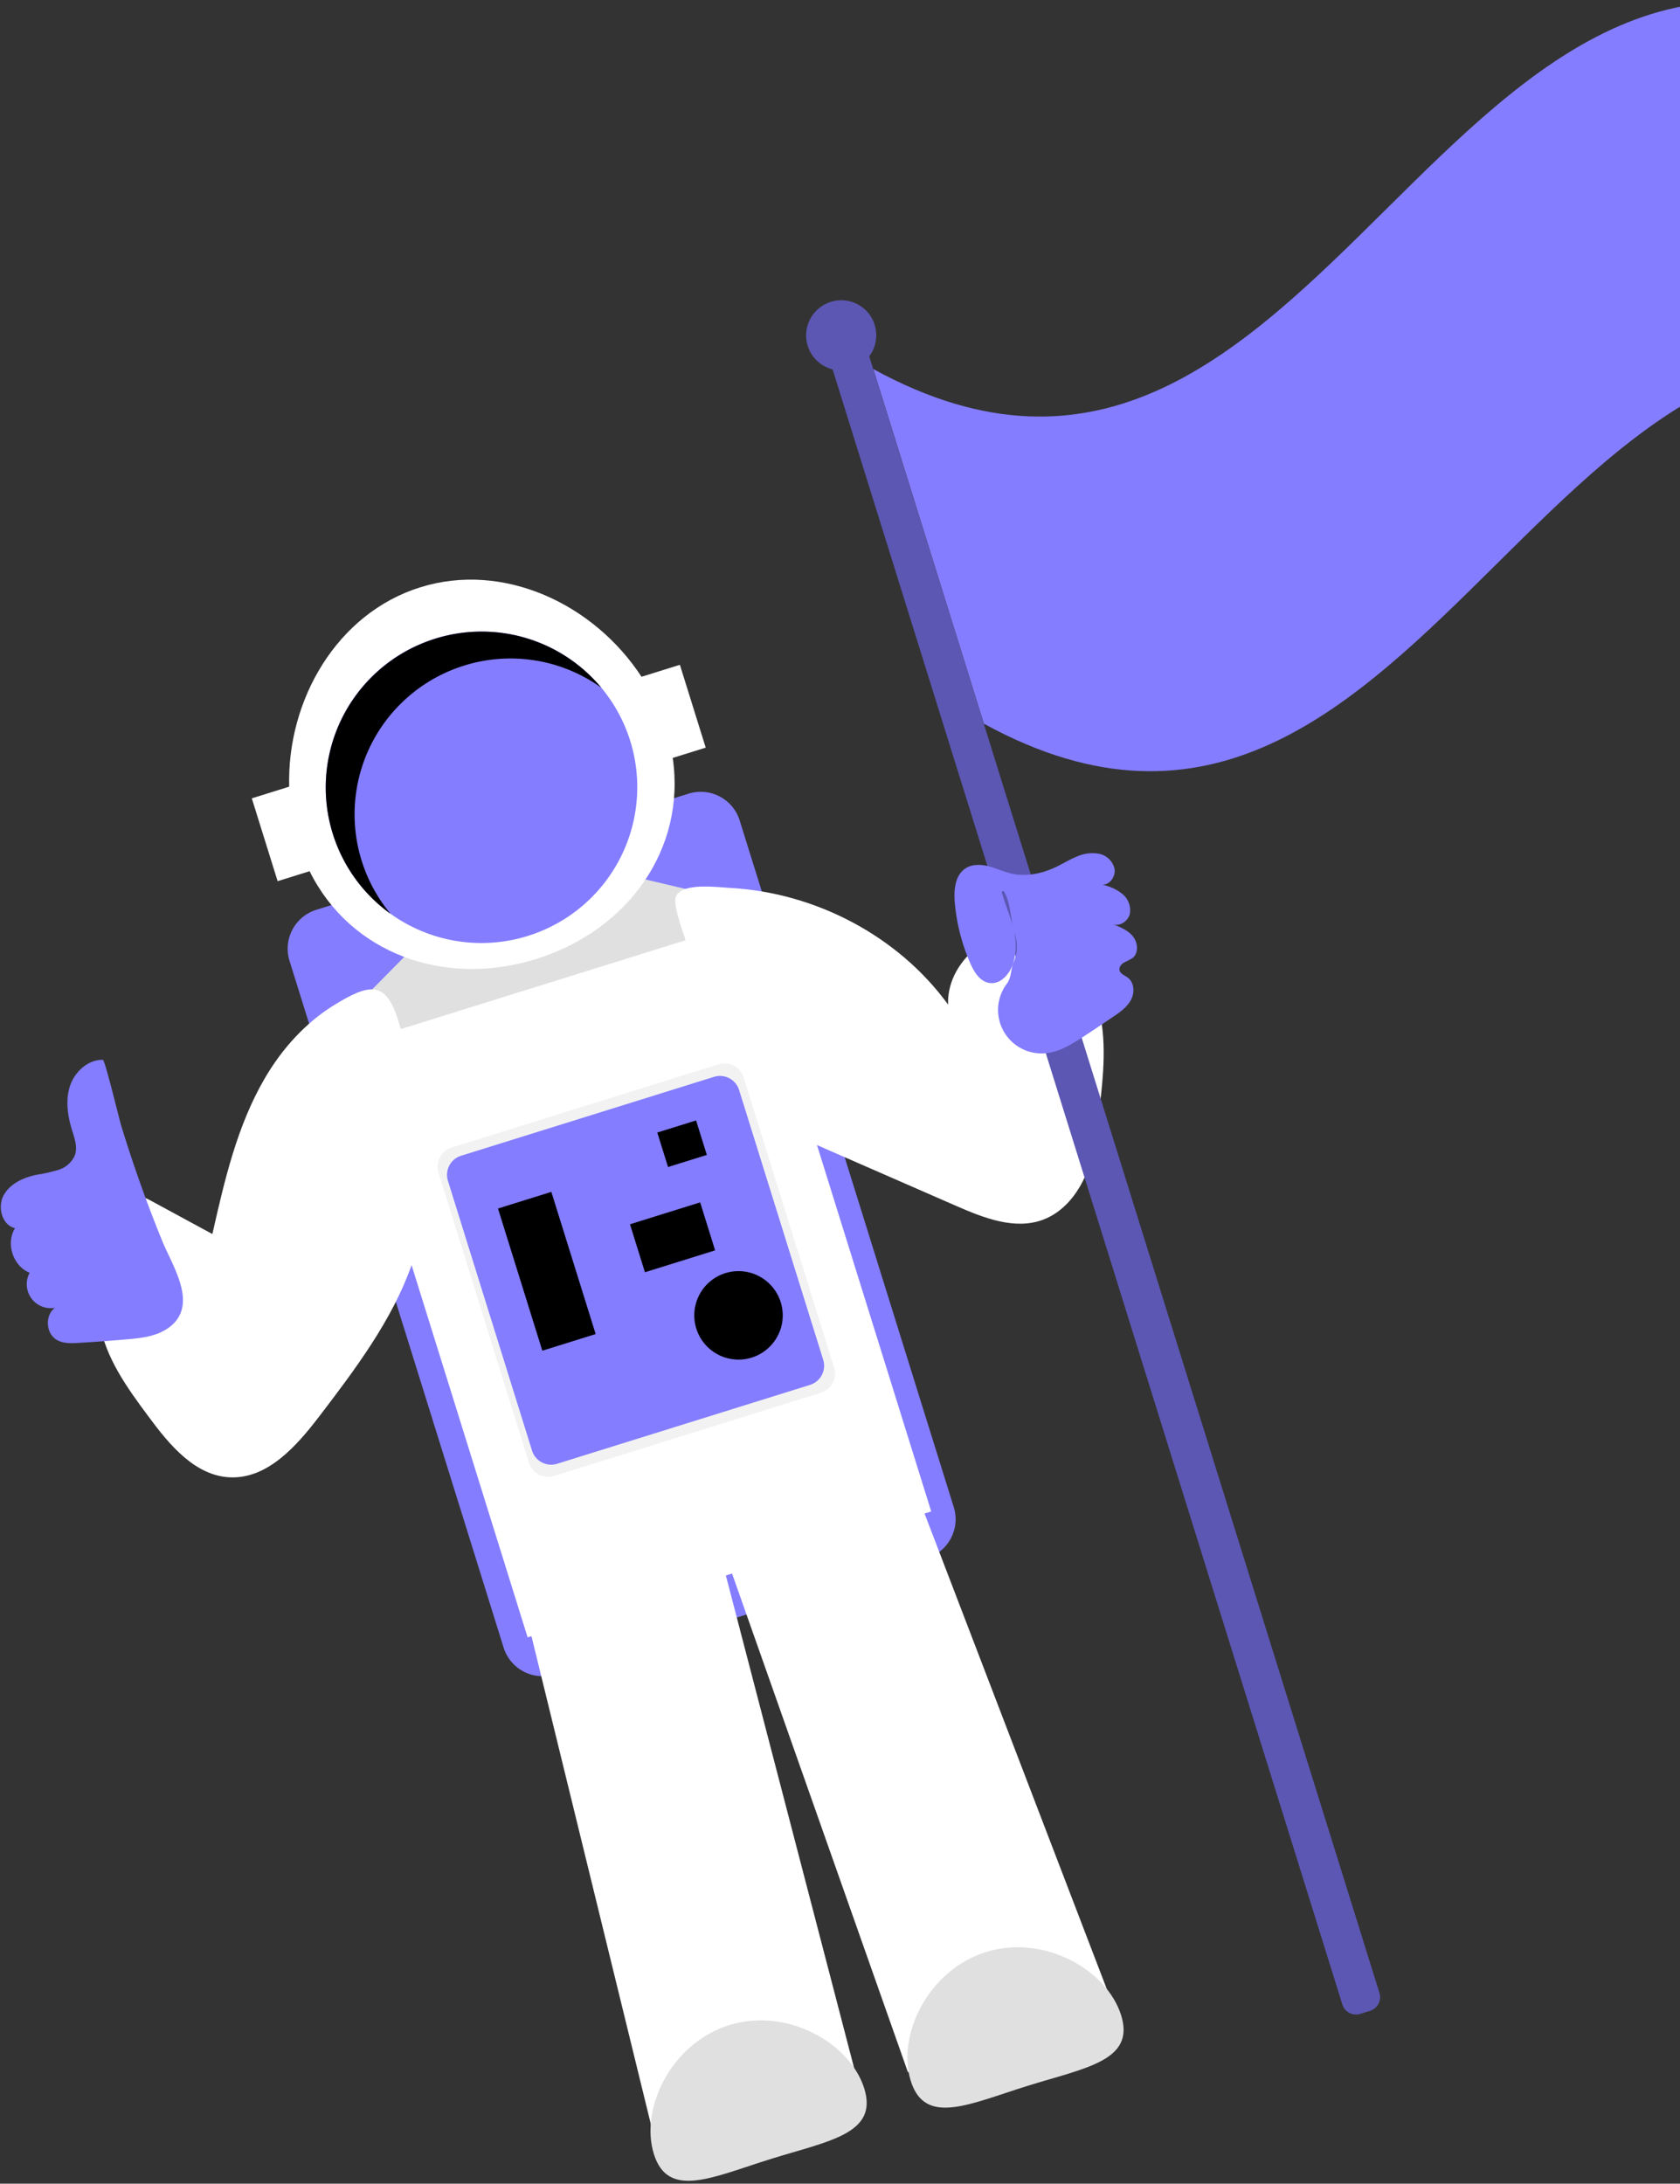 <svg width="668" height="868" xmlns="http://www.w3.org/2000/svg" xmlns:xlink="http://www.w3.org/1999/xlink"><rect width="100%" height="100%" fill="#333333" stroke="none"/><use xlink:href="#path0_fill" transform="rotate(-17.32 1258.2 -178.85)" fill="#847DFF"/><use xlink:href="#path1_fill" transform="rotate(-17.32 1388.47 -244.94)" fill="#E0E0E0"/><use xlink:href="#path2_fill" transform="rotate(-17.32 1331.11 -236.18)" fill="#E0E0E0"/><use xlink:href="#path3_fill" transform="rotate(-17.32 1433.37 181.99)" fill="#FFF"/><use xlink:href="#path4_fill" transform="rotate(-17.32 1430.24 264.5)" fill="#847DFF"/><use xlink:href="#path5_fill" transform="rotate(-17.32 894.4 -139.94)" fill="#FFF"/><use xlink:href="#path6_fill" transform="rotate(-17.32 950.8 -237.7)" fill="#847DFF"/><use xlink:href="#path7_fill" transform="rotate(-17.32 2809.54 -405.4)" fill="#E0E0E0"/><use xlink:href="#path8_fill" transform="rotate(-17.32 2765.16 -755.27)" fill="#E0E0E0"/><use xlink:href="#path9_fill" transform="rotate(-17.32 566.14 -978.64)" fill="#5C57B3"/><use xlink:href="#path10_fill" transform="rotate(-17.32 1329.1 -1055.1)" fill="#847DFF"/><use xlink:href="#path11_fill" transform="rotate(-17.32 515.3 -1045.35)" fill="#847DFF"/><use xlink:href="#path12_fill" transform="rotate(-17.32 1591.23 -335.35)" fill="url(#paint12_linear)"/><use xlink:href="#path13_fill" transform="rotate(-17.32 1603.8 -346.03)" fill="#847DFF"/><use xlink:href="#path14_fill" transform="rotate(-17.32 1676.02 -409.85)" opacity=".2"/><use xlink:href="#path15_fill" transform="rotate(-17.32 1722.81 -579)" opacity=".2"/><use xlink:href="#path16_fill" transform="rotate(-17.32 1608.54 -632.88)" opacity=".2"/><use xlink:href="#path17_fill" transform="rotate(-17.32 1814.41 -636.01)" opacity=".2"/><use xlink:href="#path18_fill" transform="rotate(-17.32 950.96 -237.74)" opacity=".2"/><defs><linearGradient id="paint12_linear" x2="1" gradientUnits="userSpaceOnUse" gradientTransform="scale(13933.6 14992.2) rotate(-90 2.94 1.66)"><stop offset="0" stop-color="gray" stop-opacity=".25"/><stop offset=".54" stop-color="gray" stop-opacity=".12"/><stop offset="1" stop-color="gray" stop-opacity=".1"/></linearGradient><path id="path0_fill" d="M171.26 0H16.23A16.22 16.22 0 0 0 0 16.22v285.91c0 8.96 7.27 16.22 16.23 16.22h155.03c8.96 0 16.23-7.26 16.23-16.22V16.22c0-8.96-7.27-16.22-16.23-16.22z"/><path id="path1_fill" d="M136.74 34.7L29.65 36.91 0 2.87 159.65 0l-22.91 34.7z"/><path id="path2_fill" d="M159.65 20.12H0L31.86 3.11 125.67 0l33.98 20.12z"/><path id="path3_fill" d="M398.08 57.18c-14.44-6.63-33.8 2.5-37.9 17.8C349.32 42.93 323.04 16.84 291.51 5c-5.22-1.96-17.84-7.91-21.85-3.27-1.87 2.16-1.72 10.66-1.5 17.75h-118.6v-4.15C149.5-.9 142.62-1.4 127.44 2.38c-13.23 3.3-25.39 10.55-35.39 19.7-16.13 14.74-27.34 33.96-38.3 52.87L34.62 55.28c-2.1-2.17-4.62-4.5-7.64-4.35-3.02.15-5.5 3.02-7.38 5.62C11.16 68.33 2.47 80.73.46 95.07c-1.98 14.12 2.76 28.23 7.5 41.7 4.56 13.16 10.63 27.9 23.72 32.6 14.12 5.05 29.02-4.04 41.26-12.71 19.16-13.57 38.8-27.7 52.75-46.32v154.97h1.6l-13.1 210.02h84.09l9.98-210.02h2.58l7.75 210.02h85.84l-13.42-210.02h2.78V112.75l2.35 2.06 43.34 37.56c9.01 7.82 19.34 16.1 31.21 15.48 8.57-.45 16.33-5.64 21.8-12.24 5.47-6.6 9.02-14.55 12.49-22.38 5.75-12.98 11.6-26.4 12-40.6.4-14.21-5.97-29.52-18.9-35.45z"/><path id="path4_fill" d="M57.23.56C51.61-1.3 45.21 1.7 41.73 6.48c-3.47 4.78-4.5 10.94-4.53 16.85 0 3.5.2 7.3-1.88 10.1a10.34 10.34 0 0 1-7.83 3.61 57.94 57.94 0 0 1-8.86-.7c-5.34-.53-11.24.14-15.07 3.85-3.84 3.7-4.21 11.14.4 13.86-5.4 4.61-5.25 14.18.27 18.63a9.55 9.55 0 0 0 5.42 16.3c-4.72 1.7-6.46 8.64-3.1 12.35 2 2.21 5 3.06 7.94 3.75a604.58 604.58 0 0 0 18.92 4.41c5.62 1.25 11.56 2.34 17 .54 14.4-4.75 8.83-22.9 7.92-33.68A534.37 534.37 0 0 1 56.4 27.6c0-2.5 1.62-26.78.82-27.05z"/><path id="path5_fill" d="M178.3 60.14h-15.98C152.9 26.89 123.62 0 88.94 0 54.27 0 24.98 26.88 15.57 60.14H0v34.49h13.32c5.74 36.17 37.46 60.14 75.62 60.14 38.17 0 69.92-23.98 75.62-60.14h13.74v-34.5z"/><path id="path6_fill" d="M61.95 123.8a61.92 61.92 0 0 0 61.95-61.9A61.92 61.92 0 0 0 61.95 0 61.92 61.92 0 0 0 0 61.9a61.92 61.92 0 0 0 61.95 61.9z"/><path id="path7_fill" d="M87.62 40.02c0 18.92-19.61 15.69-43.81 15.69C19.61 55.7 0 58.94 0 40 0 21.1 19.61 0 43.81 0c24.2 0 43.81 21.1 43.81 40.02z"/><path id="path8_fill" d="M87.62 40.02c0 18.92-19.61 15.69-43.81 15.69C19.61 55.7 0 58.94 0 40 0 21.1 19.61 0 43.81 0c24.2 0 43.81 21.1 43.81 40.02z"/><path id="path9_fill" d="M27.9 13.97A13.92 13.92 0 0 0 7.13 1.77a13.94 13.94 0 0 0-.47 24.05v680.82a5.68 5.68 0 0 0 5.68 5.68h4.1a5.7 5.7 0 0 0 5.67-5.68V25.19a13.9 13.9 0 0 0 5.77-11.22z"/><path id="path10_fill" d="M16.98 41.6c-2.5 3.85-7.49 7.05-11.64 4.98C1.99 44.92.92 40.73.49 37.01c-.94-8.3-.52-16.7 1.25-24.87C2.81 7.15 5.1 1.57 10 .26c3.06-.8 6.33.35 9.02 2.04 2.68 1.68 5 3.88 7.78 5.45 5.29 3.04 11.73 3.6 17.78 2.7 3-.43 5.94-1.24 8.95-1.45 3-.39 6.05.15 8.74 1.54a7.95 7.95 0 0 1 4.15 7.49c-.38 3-3.54 5.54-6.45 4.7a18.41 18.41 0 0 1 6.45 5.86 8.38 8.38 0 0 1 .48 8.39c-1.49 2.49-5.18 3.74-7.57 2 2.44 2 5 4.12 6.1 7.05 1.1 2.93.2 6.9-2.73 8.05-1.23.32-2.48.55-3.74.7-1.25.28-2.56 1.14-2.66 2.43-.11 1.48 1.37 2.5 2.25 3.74 1.94 2.65.87 6.62-1.49 8.9-2.36 2.29-5.64 3.31-8.74 4.26-4.7 1.41-9.39 2.82-14.1 4.14-5.16 1.45-10.6 2.8-15.83 1.67a17.3 17.3 0 0 1-12.5-23.2 17.3 17.3 0 0 1 6.06-7.77c2.57-1.85 3.06-4.99 5.13-7.35a15.85 15.85 0 0 0 3.75-10.94c0-5.88 2.25-11.57.87-17.3-.32 0-.56 0-.88.13-.27 9.83 2.06 19.18-3.84 28.1z"/><path id="path11_fill" d="M427.3 190.3C284.87 42.62 142.43 337.98 0 190.3V42.63c142.43 147.68 284.87-147.68 427.3 0V190.3z"/><path id="path12_fill" d="M119.13 0H7.97A7.96 7.96 0 0 0 0 7.96v120.83c0 4.4 3.57 7.96 7.97 7.96h111.16c4.4 0 7.97-3.56 7.97-7.96V7.96c0-4.4-3.57-7.96-7.97-7.96z"/><path id="path13_fill" d="M113.3 0H7.97A7.96 7.96 0 0 0 0 7.96V120.3c0 4.4 3.57 7.96 7.97 7.96H113.3c4.4 0 7.97-3.56 7.97-7.96V7.96c0-4.4-3.57-7.96-7.97-7.96z"/><path id="path14_fill" d="M22.22 0H0v59.2h22.22V0z"/><path id="path15_fill" d="M29.23 0H0v19.98h29.23V0z"/><path id="path16_fill" d="M16.16 0H0v14.36h16.16V0z"/><path id="path17_fill" d="M17.6 35.15a17.58 17.58 0 1 0 0-35.17 17.58 17.58 0 0 0 0 35.17z"/><path id="path18_fill" d="M69.73 13.62a61.9 61.9 0 0 1 49.47 24.62A61.9 61.9 0 0 0 56.12.28a61.99 61.99 0 0 0-54.84 49.1 61.84 61.84 0 0 0 11.17 49.74 61.86 61.86 0 0 1 28.1-78.2 62 62 0 0 1 29.18-7.3z"/></defs></svg>